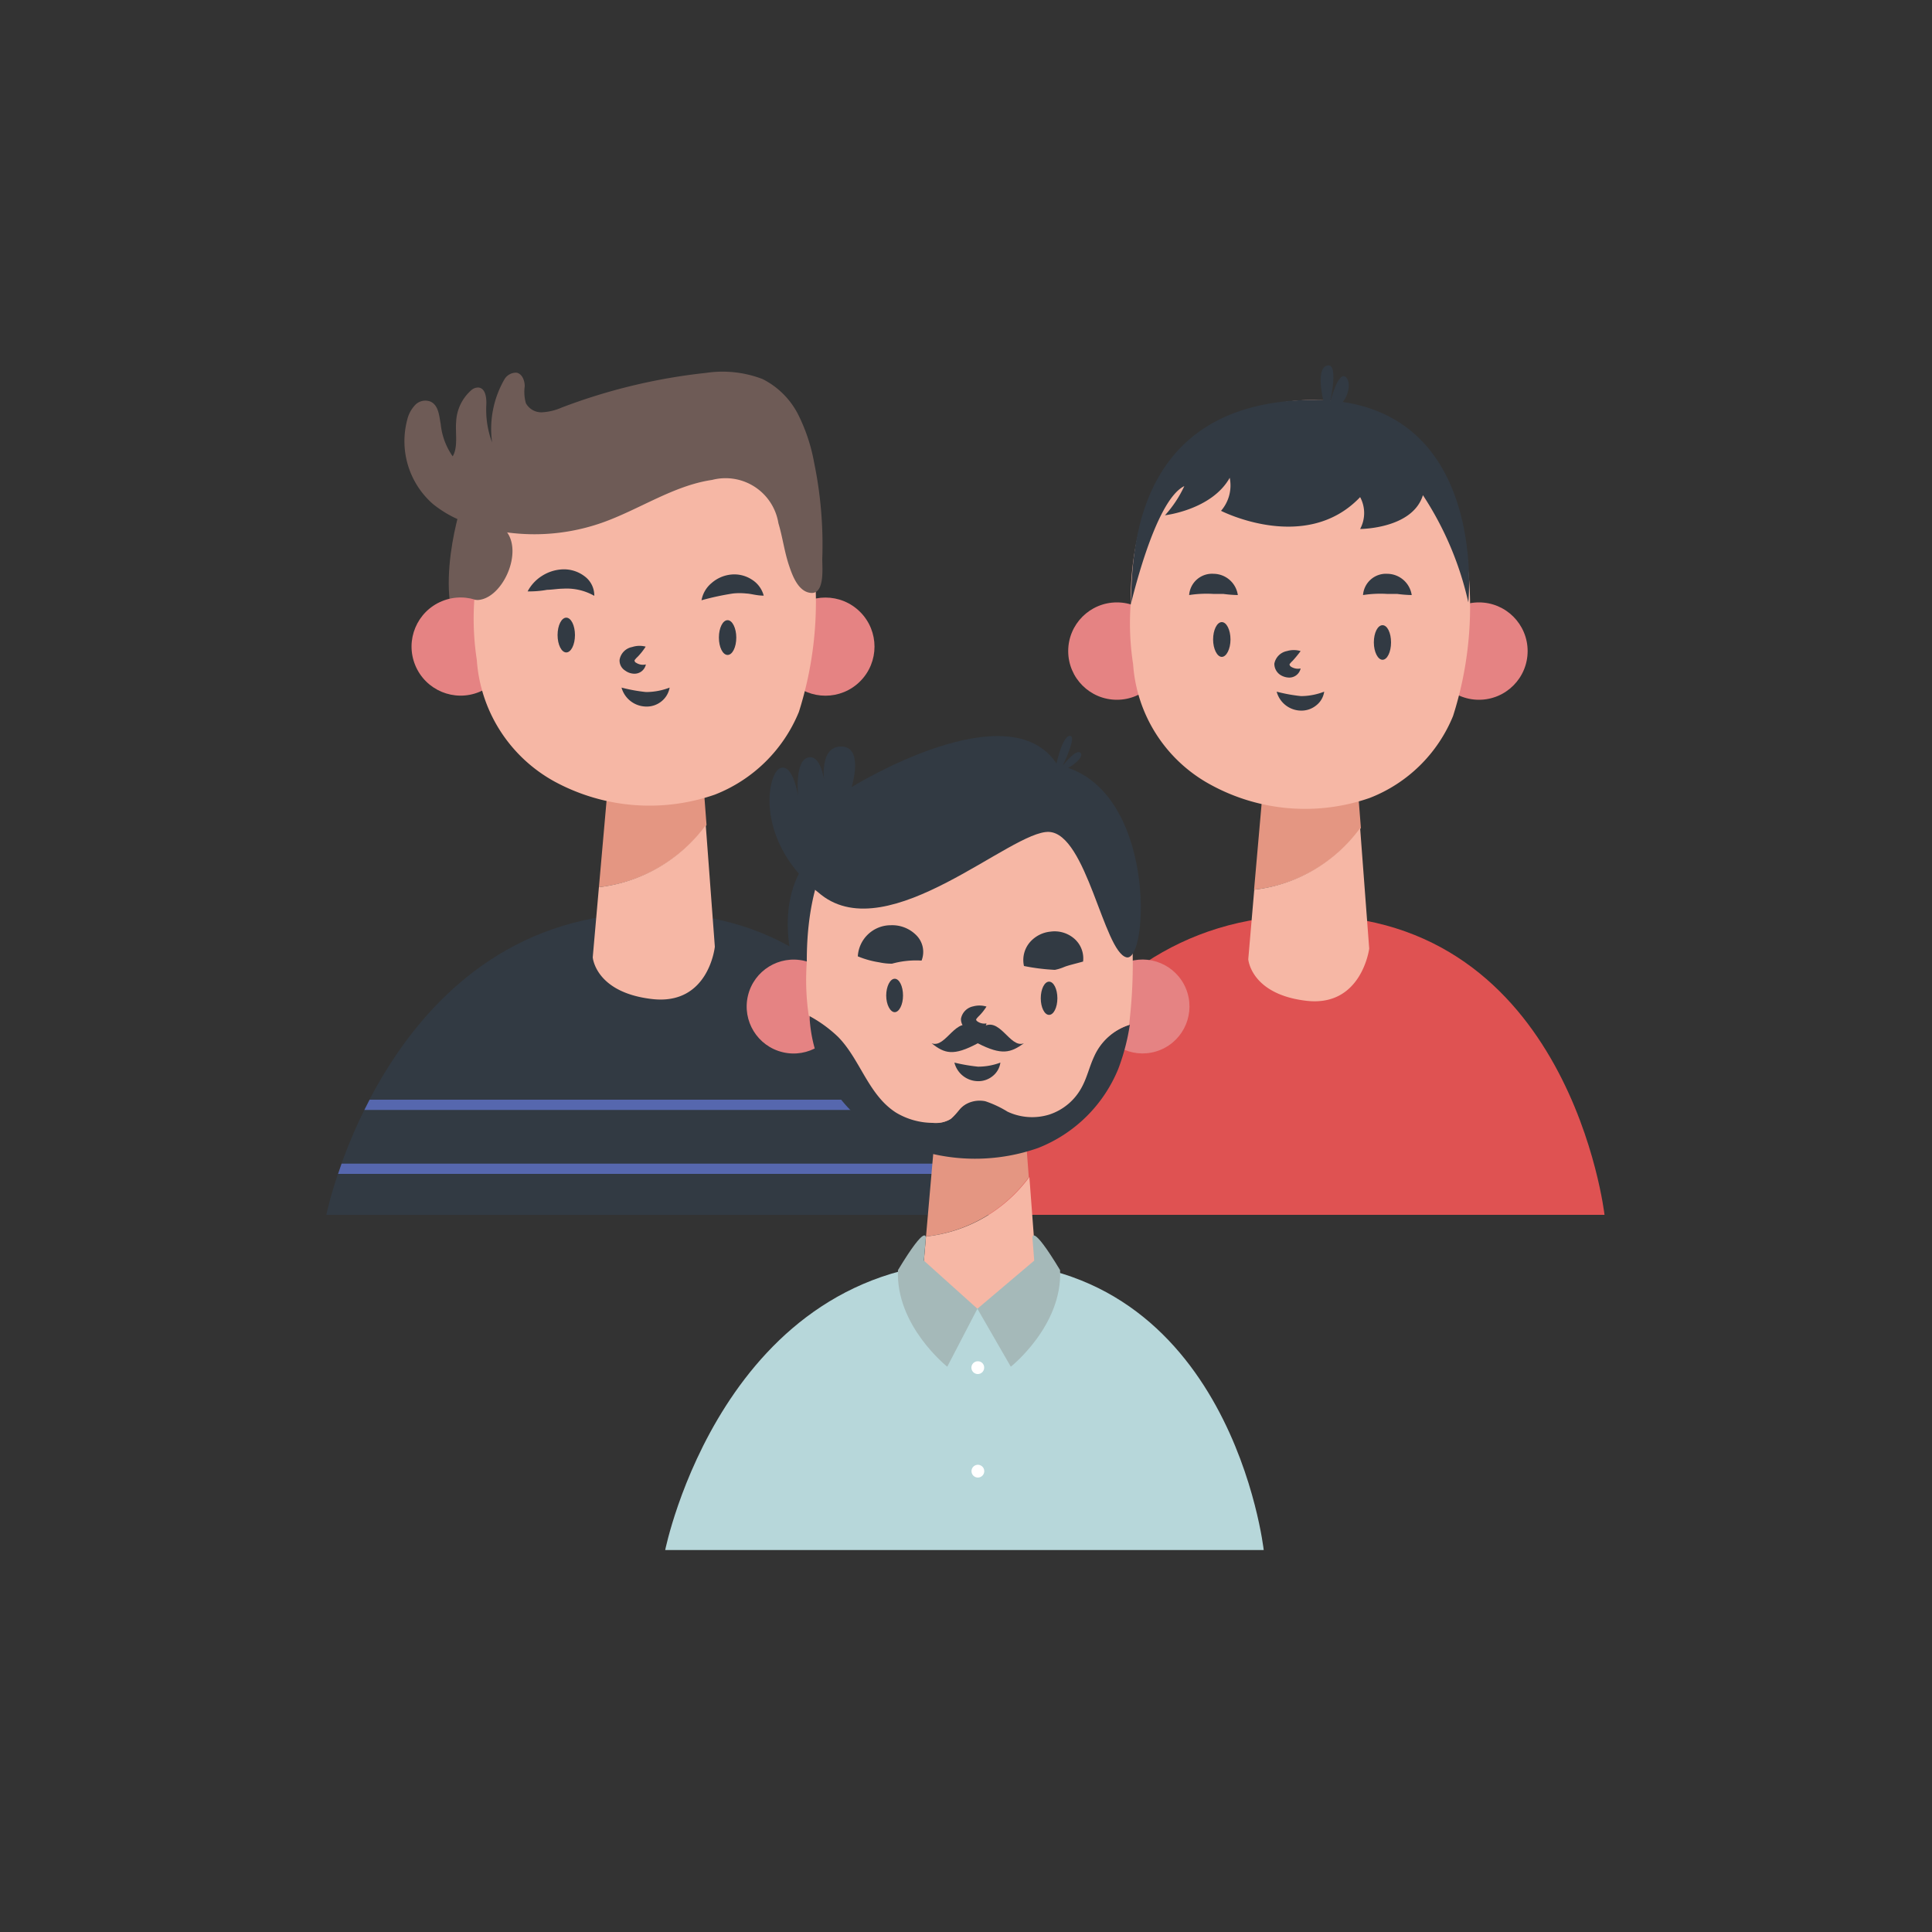 <svg id="Layer_1" data-name="Layer 1" xmlns="http://www.w3.org/2000/svg" viewBox="0 0 100 100"><rect x="0" y="0" width="100" height="100" fill="#333333" stroke="none"/><title>Untitled-1</title><path d="M26.86,27l-3-.8s-1.82,5.64.71,7.57S26.86,27,26.86,27Z" fill="#6e5b56"/><path d="M16.89,62.88s3.19-15.63,16.9-15.63S49.28,62.88,49.28,62.88Z" fill="#323a43"/><circle cx="23.84" cy="33.47" r="2.54" transform="translate(-10.95 11.6) rotate(-22.39)" fill="#e58383"/><circle cx="42.72" cy="33.47" r="2.54" transform="translate(-11.15 40.01) rotate(-45)" fill="#e58383"/><path d="M36.57,42.7l-.43-5.65-4.41.61L31,45.92A8,8,0,0,0,36.57,42.7Z" fill="#e49682"/><path d="M26.11,27.39c1.1,1.11-.18,3.83-1.56,3.66a14.1,14.1,0,0,0,.13,3.11,7.78,7.78,0,0,0,4,6.28,10.31,10.31,0,0,0,8.32.69,7.75,7.75,0,0,0,4.35-4.28,18.88,18.88,0,0,0,.79-7.57c-.46-9-7.81-8.9-7.81-8.9S28.82,20.62,26.11,27.39Z" fill="#f6b7a5"/><path d="M31,45.92l-.32,3.63s.13,1.82,3.07,2.16S37,49,37,49l-.47-6.29A8,8,0,0,1,31,45.92Z" fill="#f6b7a5"/><ellipse cx="29.31" cy="32.87" rx="0.45" ry="0.9" fill="#323a43"/><path d="M38.11,33c0,.5-.2.9-.45.9s-.45-.4-.45-.9.2-.9.45-.9S38.11,32.52,38.11,33Z" fill="#323a43"/><path d="M33.42,33.47A3.37,3.37,0,0,1,33,34c-.13.11-.25.32-.19.21s0,.05.11.09a.64.64,0,0,0,.51.09.6.6,0,0,1-.63.48.81.81,0,0,1-.44-.16.61.61,0,0,1-.29-.56.81.81,0,0,1,.65-.66A1.23,1.23,0,0,1,33.42,33.47Z" fill="#323a43"/><path d="M32.17,35.59a8.49,8.49,0,0,0,1.27.23,3.43,3.43,0,0,0,1.22-.23,1.17,1.17,0,0,1-.42.71,1.21,1.21,0,0,1-.83.27A1.34,1.34,0,0,1,32.17,35.59Z" fill="#323a43"/><path d="M40.85,29.3c-.25-.73-.34-1.49-.56-2.22a2.77,2.77,0,0,0-3.43-2.24c-2,.29-3.78,1.54-5.71,2.22a10.58,10.58,0,0,1-6.65.11,5.93,5.93,0,0,1-2.1-1.09,4.32,4.32,0,0,1-1.32-4.36,1.66,1.66,0,0,1,.41-.76.73.73,0,0,1,.8-.17c.42.2.44.75.52,1.15a3.53,3.53,0,0,0,.62,1.68c.29-.47.13-1.24.18-1.78a2.31,2.31,0,0,1,.78-1.64.52.52,0,0,1,.39-.14c.36.05.41.55.39.92a4.83,4.83,0,0,0,.3,1.92,5.15,5.15,0,0,1,.63-3.25.7.7,0,0,1,.64-.36c.29.06.42.41.42.7a2.15,2.15,0,0,0,.06.88.91.91,0,0,0,.84.47,2.87,2.87,0,0,0,1-.24,29.88,29.88,0,0,1,7.49-1.8,5.77,5.77,0,0,1,2.92.32,4.17,4.17,0,0,1,1.84,1.83,9.19,9.19,0,0,1,.83,2.5,21,21,0,0,1,.42,5c0,.44.13,1.77-.56,1.74S41,29.74,40.85,29.3Z" fill="#6e5b56"/><polygon points="47.8 57.45 18.86 57.45 19.13 56.92 47.58 56.92 47.8 57.45" fill="#5667ae"/><polygon points="48.87 60.76 17.5 60.76 17.68 60.23 48.73 60.23 48.87 60.76" fill="#5667ae"/><path d="M36.31,31.07a1.5,1.5,0,0,1,.52-.89,1.8,1.8,0,0,1,1-.44,1.66,1.66,0,0,1,1.07.25,1.4,1.4,0,0,1,.63.84c-.37,0-.65-.1-.9-.11a3.23,3.23,0,0,0-.7,0A14,14,0,0,0,36.31,31.07Z" fill="#323a43"/><path d="M30.76,30.84a2.89,2.89,0,0,0-1.62-.37c-.25,0-.52.05-.83.06a5.11,5.11,0,0,1-1,.08,2.11,2.11,0,0,1,.74-.8,2.15,2.15,0,0,1,1.07-.34,1.76,1.76,0,0,1,1.14.36A1.23,1.23,0,0,1,30.76,30.84Z" fill="#323a43"/><path d="M50.92,62.88s3.16-15.5,16.76-15.5,15.37,15.5,15.37,15.5Z" fill="#df5252"/><circle cx="57.81" cy="33.7" r="2.52" fill="#e58383"/><circle cx="76.55" cy="33.7" r="2.52" fill="#e58383"/><path d="M70.44,42.86,70,37.26l-4.37.6-.72,8.19A7.89,7.89,0,0,0,70.44,42.86Z" fill="#e49682"/><path d="M58.52,31.3a13.83,13.83,0,0,0,.13,3.08,7.69,7.69,0,0,0,4,6.23,10.18,10.18,0,0,0,8.25.69,7.65,7.65,0,0,0,4.31-4.24A18.66,18.66,0,0,0,76,29.54c-.45-9-7.74-8.83-7.74-8.83S58.48,20,58.52,31.3Z" fill="#f6b7a5"/><path d="M64.92,46.05l-.31,3.6s.13,1.81,3,2.15,3.26-2.7,3.26-2.7l-.47-6.24A7.89,7.89,0,0,1,64.92,46.05Z" fill="#f6b7a5"/><path d="M63.69,33.1c0,.49-.21.9-.45.9s-.45-.41-.45-.9.2-.9.45-.9S63.69,32.61,63.69,33.1Z" fill="#323a43"/><path d="M72,33.25c0,.5-.2.9-.44.9s-.45-.4-.45-.9.2-.89.45-.89S72,32.76,72,33.25Z" fill="#323a43"/><path d="M67.32,33.7a6.38,6.38,0,0,1-.42.51c-.13.11-.25.32-.19.21s0,0,.1.08a.67.67,0,0,0,.51.1.6.6,0,0,1-.63.47.89.89,0,0,1-.44-.15.69.69,0,0,1-.29-.57.82.82,0,0,1,.65-.65A1.23,1.23,0,0,1,67.32,33.7Z" fill="#323a43"/><path d="M66.08,35.8a8.18,8.18,0,0,0,1.26.23,3.34,3.34,0,0,0,1.2-.23,1.09,1.09,0,0,1-.4.7,1.21,1.21,0,0,1-.84.28A1.32,1.32,0,0,1,66.08,35.8Z" fill="#323a43"/><path d="M70.55,30.8a1.19,1.19,0,0,1,1.26-1.1,1.29,1.29,0,0,1,1.26,1.1,6.51,6.51,0,0,1-.76-.06c-.21,0-.37,0-.53,0A5.8,5.8,0,0,0,70.55,30.8Z" fill="#323a43"/><path d="M61.55,30.8a1.19,1.19,0,0,1,1.27-1.1,1.28,1.28,0,0,1,1.25,1.1,6.7,6.7,0,0,1-.76-.06c-.21,0-.37,0-.52,0A5.88,5.88,0,0,0,61.55,30.8Z" fill="#323a43"/><path d="M58.52,31.3c0,.11,1.21-5.38,2.78-6.14a6,6,0,0,1-1,1.51s2.42-.28,3.35-1.94a2,2,0,0,1-.45,1.71s4.39,2.25,7.2-.71a1.74,1.74,0,0,1,0,1.65s2.71,0,3.25-1.75A16.73,16.73,0,0,1,76,31.18s1.1-10.65-8.25-10.48C58.16,20.89,58.66,29.58,58.52,31.3Z" fill="#323a43"/><path d="M68.54,20.92s-.5-1.82.15-2,.13,2,.13,2,.45-1.85.87-1.37S69.41,21.6,68.54,20.92Z" fill="#323a43"/><path d="M41.08,50s-1.57-4.87,2.4-6.8,14.32-.09,14.32-.09,1.21,6.85-.07,7.75S41.08,50,41.08,50Z" fill="#323a43"/><circle cx="41.08" cy="52.1" r="2.43" transform="translate(-19.09 80.06) rotate(-76.67)" fill="#e58383"/><circle cx="59.14" cy="52.1" r="2.43" transform="translate(-15.39 26.45) rotate(-22.39)" fill="#e58383"/><path d="M53.25,60.93l-.41-5.4-4.22.58L47.93,64A7.63,7.63,0,0,0,53.25,60.93Z" fill="#e49682"/><path d="M56.6,54.69c-.24.51-.36,1.07-.63,1.57a3,3,0,0,1-3.81,1.24A5.49,5.49,0,0,0,51,56.94a1.37,1.37,0,0,0-1.15.31c-.27.23-.44.56-.74.72a1.44,1.44,0,0,1-.71.15,3.61,3.61,0,0,1-3.08-1.6,22,22,0,0,0-1.89-2.85,6.85,6.85,0,0,0-1.52-1.1l0,.19a7.43,7.43,0,0,0,3.82,6,9.85,9.85,0,0,0,8,.66,7.41,7.41,0,0,0,4.15-4.09,11.15,11.15,0,0,0,.6-2.29A3,3,0,0,0,56.6,54.69Z" fill="#323a43"/><path d="M58.57,48.09c-.44-8.63-7.47-8.5-7.47-8.5s-9.38-.73-9.34,10.2a12.73,12.73,0,0,0,.1,2.78,6.85,6.85,0,0,1,1.52,1.1c1.15,1.17,1.56,3,3,3.92a3.73,3.73,0,0,0,1.9.53,1.51,1.51,0,0,0,.94-.21,4.28,4.28,0,0,0,.49-.55A1.47,1.47,0,0,1,51,57a5.48,5.48,0,0,1,1.15.54,3,3,0,0,0,2.16.15A2.94,2.94,0,0,0,56,56.26c.27-.5.39-1.06.63-1.57a3,3,0,0,1,1.81-1.64A25.93,25.93,0,0,0,58.57,48.09Z" fill="#f6b7a5"/><path d="M34.43,80.23s3-14.94,16.16-14.94S65.41,80.23,65.41,80.23Z" fill="#b7d7da"/><path d="M47.93,64l-.3,3.47a17.47,17.47,0,0,1,3,.26,2.46,2.46,0,0,0,3-2.17l-.35-4.64A7.63,7.63,0,0,1,47.93,64Z" fill="#f6b7a5"/><path d="M46.74,51.53c0,.47-.2.86-.43.86s-.44-.39-.44-.86.2-.87.44-.87S46.74,51.05,46.74,51.53Z" fill="#323a43"/><ellipse cx="54.3" cy="51.67" rx="0.43" ry="0.86" fill="#323a43"/><path d="M51.06,52.1a2.73,2.73,0,0,1-.4.5c-.12.11-.23.31-.17.2s0,0,.09.06a.61.61,0,0,0,.48.11.58.58,0,0,1-.6.47.78.78,0,0,1-.43-.16.63.63,0,0,1-.29-.55.8.8,0,0,1,.63-.64A1.25,1.25,0,0,1,51.06,52.1Z" fill="#323a43"/><path d="M49.4,55a9.18,9.18,0,0,0,1.22.21A3.27,3.27,0,0,0,51.78,55a1.08,1.08,0,0,1-.39.69,1.17,1.17,0,0,1-.81.27A1.27,1.27,0,0,1,49.4,55Z" fill="#323a43"/><path d="M53,50a1.42,1.42,0,0,1,.29-1.21,1.62,1.62,0,0,1,1.09-.57,1.55,1.55,0,0,1,1.23.37,1.35,1.35,0,0,1,.45,1.18c-.5.14-.79.2-1,.29a2.41,2.41,0,0,1-.46.14A10.67,10.67,0,0,1,53,50Z" fill="#323a43"/><path d="M47.7,49.72a4.68,4.68,0,0,0-1.53.16,3.07,3.07,0,0,1-.66-.07,4.79,4.79,0,0,1-1.11-.31,1.71,1.71,0,0,1,1.71-1.61,1.75,1.75,0,0,1,1.3.5A1.22,1.22,0,0,1,47.7,49.72Z" fill="#323a43"/><path d="M53,54c-.75.29-1.27-1.5-2.19-.8,0,0,0,0-.15,0v0h-.1v0c-.12,0-.16,0-.16,0-.91-.7-1.43,1.09-2.18.8.67.53,1.12.68,2.39,0C51.86,54.64,52.31,54.49,53,54Z" fill="#323a43"/><path d="M58.3,49.55c-1.17-.31-2.06-6.39-4-6.49s-8.28,6-11.79,3.26-2.8-6.29-2.13-6.56.93,1.44.93,1.44-.2-1.87.55-2,.85,1.64.85,1.64-.44-2.17.8-2.2.57,2.1.57,2.1,8.18-5.08,10.65-1.15C59.9,40.65,59.47,49.86,58.3,49.55Z" fill="#323a43"/><path d="M54.61,39.86s.32-1.72.75-1.77S55,39.64,55,39.64s.72-.94.94-.66S55,40.1,54.61,39.86Z" fill="#323a43"/><path d="M47.82,65.25l2.77,2.49-1.56,3s-2.68-2.12-2.55-5c1.51-2.5,1.44-1.66,1.44-1.66Z" fill="#a5b9b9"/><path d="M53.53,65.25l-2.94,2.49,1.73,3s2.68-2.12,2.55-5c-1.51-2.5-1.43-1.66-1.43-1.66Z" fill="#a5b9b9"/><path d="M50.94,70.78a.33.33,0,1,1-.33-.32A.32.32,0,0,1,50.94,70.78Z" fill="#fff"/><path d="M50.94,76.09a.33.33,0,1,1-.65,0,.33.33,0,0,1,.65,0Z" fill="#fff"/></svg>